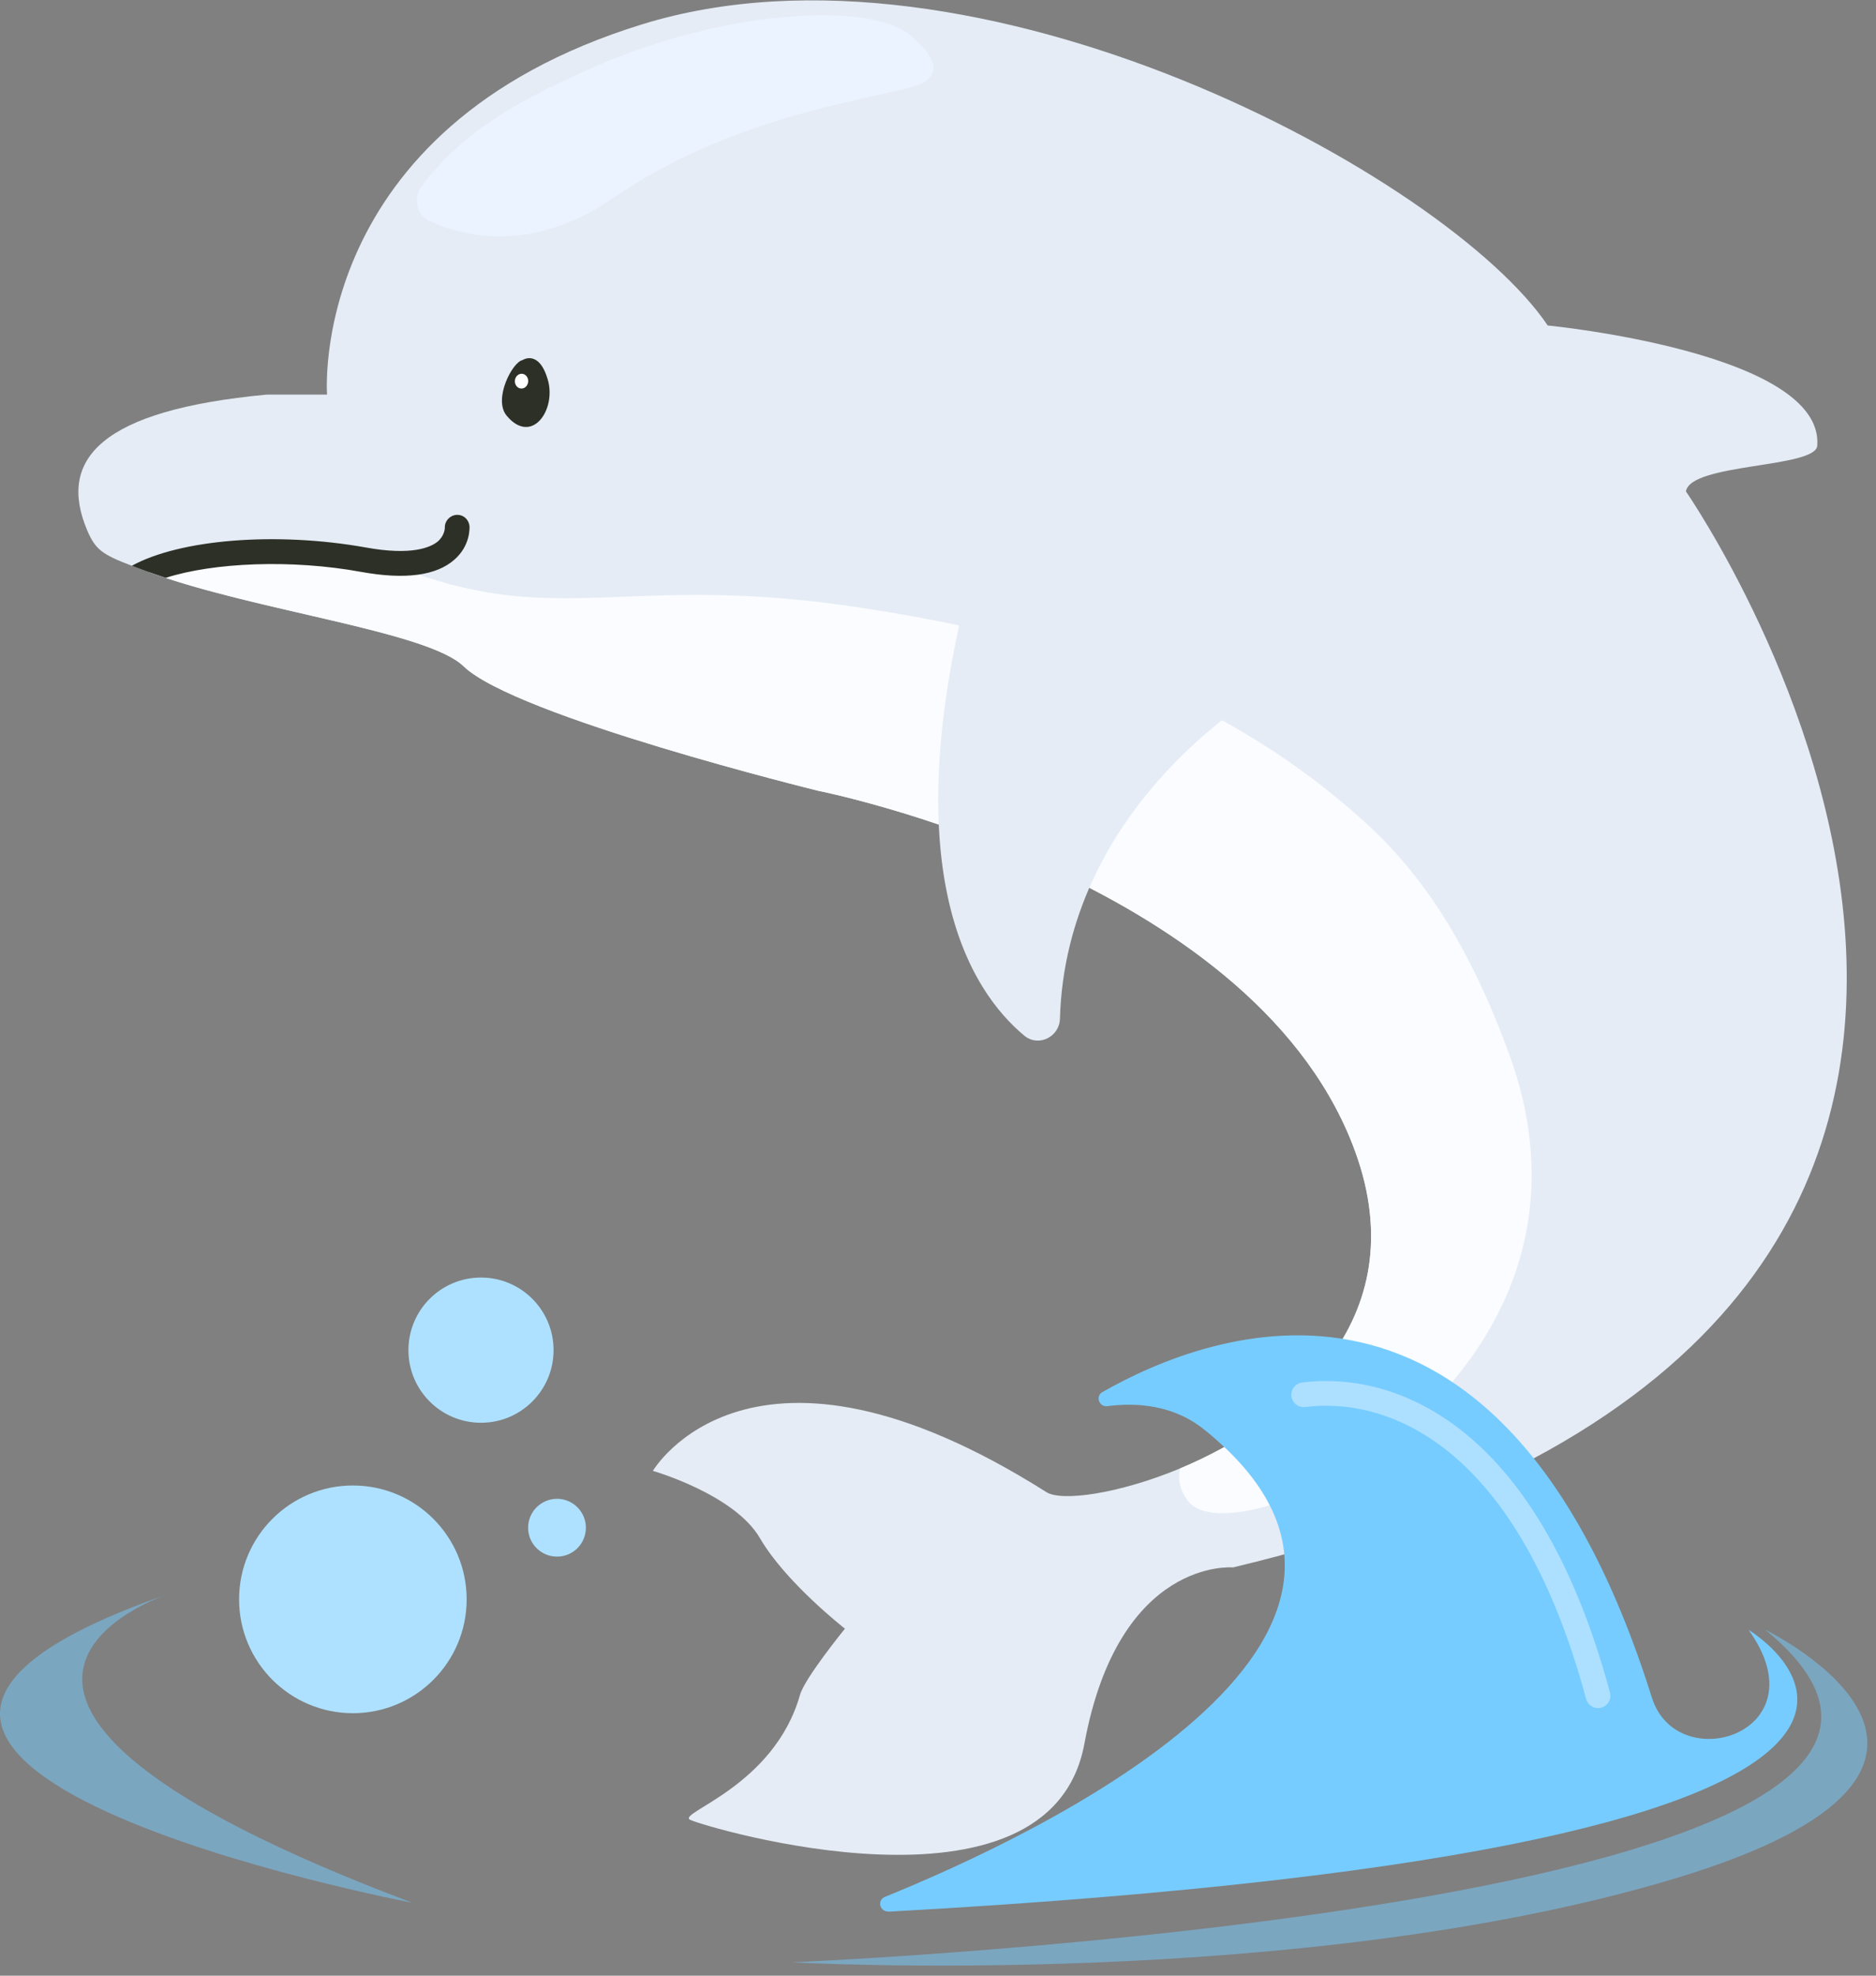 <svg width="76" height="80" viewBox="0 0 76 80" fill="none" xmlns="http://www.w3.org/2000/svg">
<rect x="0" y="0" width="76" height="80" fill="#808080" stroke="none"/>
<g clip-path="url(#clip0_27_1836)">
<path d="M14.296 69.371C16.842 69.371 18.905 67.307 18.905 64.761C18.905 62.215 16.842 60.151 14.296 60.151C11.749 60.151 9.686 62.215 9.686 64.761C9.686 67.307 11.749 69.371 14.296 69.371Z" fill="#AEE1FF"/>
<path d="M22.566 63.031C23.212 63.031 23.735 62.508 23.735 61.861C23.735 61.215 23.212 60.691 22.566 60.691C21.919 60.691 21.395 61.215 21.395 61.861C21.395 62.508 21.919 63.031 22.566 63.031Z" fill="#AEE1FF"/>
<path d="M19.486 57.611C21.11 57.611 22.426 56.295 22.426 54.671C22.426 53.047 21.11 51.731 19.486 51.731C17.862 51.731 16.546 53.047 16.546 54.671C16.546 56.295 17.862 57.611 19.486 57.611Z" fill="#AEE1FF"/>
<path d="M71.51 65.989C71.51 65.989 82.94 71.539 67.81 76.079C52.68 80.619 32.08 79.459 32.08 79.459C32.08 79.459 85.26 77.239 71.51 65.989Z" fill="#77CCFF" fill-opacity="0.5"/>
<path d="M16.71 77.049C16.71 77.049 -12.999 71.399 6.81 64.549C6.81 64.549 -5.69 68.619 16.71 77.049Z" fill="#77CCFF" fill-opacity="0.5"/>
<path d="M3.53 21.469C3.86 22.239 4.12 22.449 5.34 22.909C5.54 22.989 5.76 23.069 6.01 23.159C6.24 23.239 6.47 23.319 6.71 23.399C11.04 24.829 17.38 25.629 18.78 26.979C20.88 29.009 33.14 32.019 33.14 32.019C33.14 32.019 50.51 35.449 54.78 46.309C57.53 53.289 52.33 57.569 47.81 59.459C45.3 60.499 43 60.809 42.39 60.419C30.39 52.829 26.45 59.559 26.45 59.559C26.45 59.559 29.76 60.509 30.79 62.289C31.83 64.079 34.23 65.949 34.23 65.949C34.23 65.949 32.599 67.951 32.409 68.631C31.349 72.361 27.4 73.409 27.96 73.689C28.52 73.969 42.53 78.179 43.93 70.609C45.33 63.049 49.95 63.469 49.95 63.469C91.646 53.515 68.3 19.899 68.3 19.899C68.48 18.749 73.55 18.959 73.62 18.049C73.91 14.269 62.7 13.179 62.7 13.179C58.64 7.159 39.58 -3.211 26 0.989C12.41 5.189 13.25 15.979 13.25 15.979H10.8C4.08 16.609 2.32 18.599 3.53 21.469Z" fill="#E5ECF5"/>
<path d="M6.011 23.159C10.321 24.739 17.301 25.549 18.781 26.979C20.881 29.009 33.141 32.019 33.141 32.019C33.141 32.019 50.511 35.449 54.781 46.309C57.531 53.289 52.331 57.569 47.811 59.459C47.711 59.869 47.781 60.299 48.111 60.759C50.001 63.359 65.981 55.939 61.141 42.689C59.591 38.439 57.761 35.599 55.541 33.519C48.521 26.969 39.841 25.379 34.951 24.619C25.921 23.219 23.011 25.259 17.231 23.359C16.251 23.039 13.061 21.899 9.061 22.439C7.751 22.619 6.701 22.929 6.021 23.159H6.011Z" fill="#FAFCFF"/>
<path d="M36.891 1.439C37.131 1.639 37.971 2.339 37.801 2.909C37.681 3.319 37.091 3.489 36.891 3.539C34.791 4.099 29.541 4.799 24.841 8.019C21.551 10.279 18.781 9.579 17.411 8.959C16.881 8.719 16.721 8.039 17.061 7.569C18.921 5.009 21.911 3.689 23.761 2.849C28.981 0.459 35.151 -0.021 36.891 1.439Z" fill="#EAF3FF"/>
<path d="M21.171 14.579C21.171 14.579 21.831 14.139 22.191 15.369C22.551 16.599 21.541 18.039 20.531 16.839C19.961 16.169 20.771 14.629 21.181 14.579H21.171Z" fill="#2D3027"/>
<path d="M21.398 15.451C21.409 15.286 21.297 15.144 21.148 15.135C20.999 15.125 20.87 15.251 20.859 15.416C20.849 15.582 20.96 15.724 21.109 15.733C21.258 15.743 21.387 15.617 21.398 15.451Z" fill="white"/>
<path d="M5.341 22.909C5.541 22.989 5.761 23.069 6.011 23.159C6.241 23.239 6.471 23.319 6.711 23.399C8.641 22.779 11.801 22.639 14.641 23.159C16.411 23.479 17.681 23.309 18.411 22.659C19.051 22.099 19.021 21.399 19.021 21.319C19.001 21.049 18.781 20.829 18.491 20.849C18.221 20.869 18.011 21.099 18.021 21.369C18.021 21.399 18.011 21.689 17.731 21.929C17.451 22.159 16.691 22.509 14.821 22.169C11.181 21.519 7.291 21.839 5.341 22.909Z" fill="#2D3027"/>
<path d="M50.64 28.359C50.64 28.359 43.18 32.849 42.94 41.249C42.92 41.989 42.07 42.409 41.5 41.939C39.35 40.159 35.98 35.179 39.62 22.299" fill="#E5ECF5"/>
<path d="M35.99 77.399C35.64 77.419 35.52 76.939 35.85 76.809C41.72 74.429 59.23 66.319 48.8 57.899C47.53 56.869 46.01 56.789 44.86 56.939C44.52 56.979 44.37 56.529 44.66 56.369C48.97 53.909 60.82 49.329 66.92 68.739C67.95 72.009 73.83 70.169 70.84 65.999C70.84 65.999 85.28 74.679 35.99 77.409V77.399Z" fill="#77CCFF"/>
<path d="M52.815 56.478C56.081 56.059 61.791 57.736 64.74 68.664" stroke="#ADE0FF" stroke-linecap="round"/>
</g>
<defs>
<clipPath id="clip0_27_1836">
<rect width="75.65" height="79.57" fill="white" transform="translate(0 0.019)"/>
</clipPath>
</defs>
</svg>
